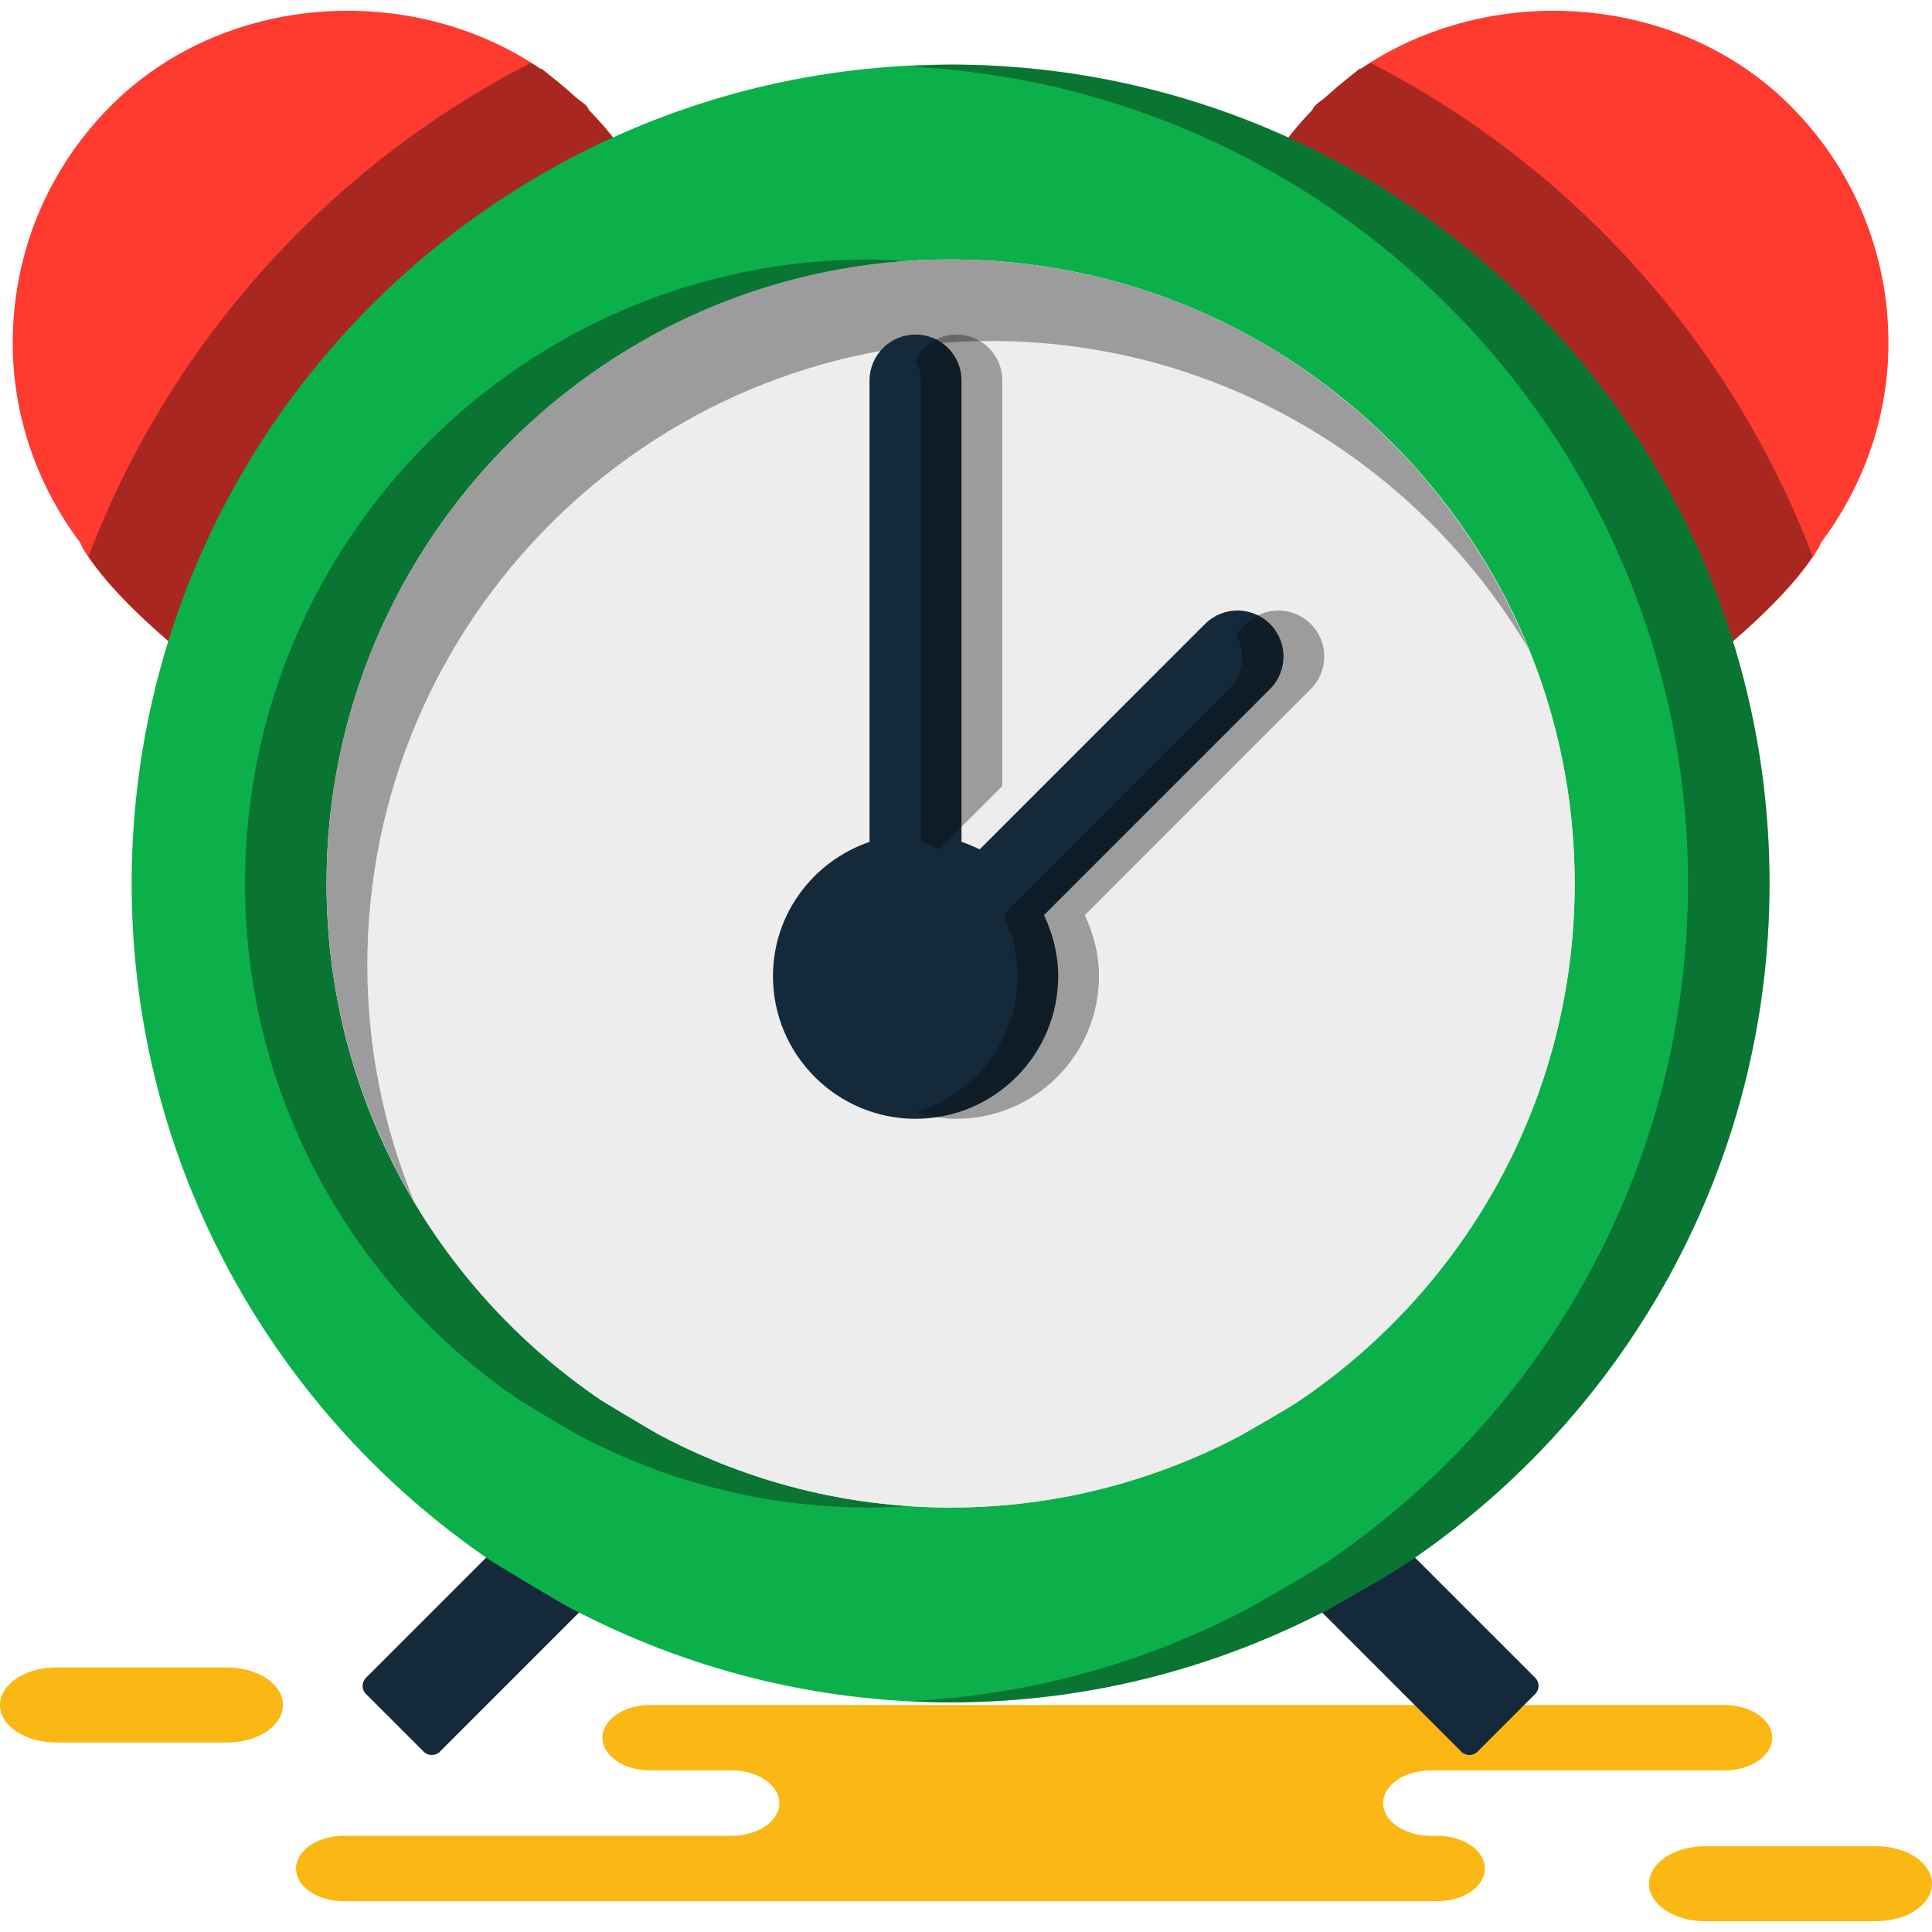 <?xml version="1.0" encoding="iso-8859-1"?>
<!-- Generator: Adobe Illustrator 19.1.0, SVG Export Plug-In . SVG Version: 6.00 Build 0)  -->
<svg version="1.1" id="Capa_1" xmlns="http://www.w3.org/2000/svg" xmlns:xlink="http://www.w3.org/1999/xlink" x="0px" y="0px"
	 viewBox="0 0 217.229 217.229" style="enable-background:new 0 0 217.229 217.229;" xml:space="preserve">
<g>
	<g id="group-35svg">
		<path id="path-1_89_" style="fill:#FBB713;" d="M146.229,213.765h15.361c2.962,0,5.363-1.645,5.363-3.675
			c0-2.031-2.401-3.677-5.363-3.677h-0.715c-2.962,0-5.363-1.646-5.363-3.677c0-2.031,2.401-3.676,5.363-3.676h33.022
			c2.962,0,5.362-1.647,5.362-3.677c0-2.031-2.4-3.676-5.362-3.676h-39.684H73.1c-2.962,0-5.363,1.645-5.363,3.676
			c0,2.03,2.401,3.677,5.363,3.677h9.165c2.961,0,5.362,1.645,5.362,3.676c0,2.031-2.401,3.677-5.362,3.677H38.648
			c-2.962,0-5.363,1.646-5.363,3.677c0,2.03,2.401,3.675,5.363,3.675h10.309H146.229z"/>
		<path id="path-2_89_" style="fill:#FBB713;" d="M210.946,207.586c3.47,0,6.283,1.888,6.283,4.216c0,2.328-2.813,4.216-6.283,4.216
			h-19.254c-3.47,0-6.283-1.888-6.283-4.216c0-2.328,2.813-4.216,6.283-4.216H210.946z"/>
		<path id="path-3_89_" style="fill:#FBB713;" d="M25.536,187.49c3.47,0,6.283,1.888,6.283,4.217c0,2.328-2.813,4.215-6.283,4.215
			H6.283c-3.47,0-6.283-1.887-6.283-4.215c0-2.329,2.813-4.217,6.283-4.217H25.536z"/>
		<path id="path-4_89_" style="fill:#142A3B;" d="M172.618,190.461l-6.495,6.496c-0.498,0.498-1.314,0.498-1.812,0l-22.3-22.3
			c-0.498-0.497-0.498-1.312,0-1.812l6.496-6.494c0.498-0.499,1.313-0.499,1.812,0l22.299,22.298
			C173.117,189.148,173.117,189.963,172.618,190.461z"/>
		<path id="path-5_88_" style="fill:#142A3B;" d="M41.146,190.461l6.496,6.496c0.498,0.498,1.314,0.498,1.812,0l22.3-22.3
			c0.498-0.497,0.498-1.312,0-1.812l-6.495-6.494c-0.498-0.499-1.314-0.499-1.813,0l-22.3,22.298
			C40.648,189.148,40.648,189.963,41.146,190.461z"/>
		<path id="path-6_85_" style="fill:#FF3A2F;" d="M201.282,11.866C188.595-0.82,167.545-2.154,153,7.734l-0.091-0.03
			c-1.06,0.848-2.374,1.869-3.838,3.192c-0.373,0.354-0.829,0.606-1.202,0.97c-0.172,0.172-0.242,0.403-0.384,0.586
			c-1.354,1.362-2.788,3.151-4.243,5.161c22.798,11.837,40.546,31.988,49.313,56.41c5.01-4.069,9.636-8.554,11.928-12.423
			c0.112-0.181,0.163-0.374,0.253-0.565c4.859-6.474,7.596-14.243,7.596-22.484C212.332,28.47,208.413,18.997,201.282,11.866z"/>
		<path id="path-7_84_" style="opacity:0.35;fill:#060606;enable-background:new    ;" d="M154.089,7.064
			c-0.361,0.227-0.735,0.431-1.089,0.671l-0.091-0.032c-1.06,0.849-2.374,1.87-3.838,3.193c-0.373,0.353-0.829,0.606-1.202,0.97
			c-0.172,0.171-0.242,0.404-0.384,0.586c-1.354,1.362-2.788,3.152-4.243,5.161c22.798,11.837,40.546,31.988,49.312,56.41
			c4.614-3.747,8.816-7.826,11.256-11.474C194.651,38.5,176.79,18.725,154.089,7.064z"/>
		<path id="path-8_65_" style="fill:#FF3A2F;" d="M69.785,16.541c-1.191-1.565-2.383-2.958-3.495-4.089
			c-0.14-0.183-0.221-0.414-0.392-0.586c-0.375-0.364-0.819-0.616-1.204-0.97c-1.454-1.323-2.766-2.344-3.837-3.192l-0.081,0.03
			C46.221-2.154,25.18-0.82,12.494,11.866C5.363,18.997,1.433,28.47,1.433,38.551c0,8.241,2.738,16.01,7.596,22.484
			c0.091,0.191,0.153,0.384,0.253,0.565c1.939,3.274,5.576,6.989,9.677,10.514C28.252,47.772,46.554,27.904,69.785,16.541z"/>
		<path id="path-9_56_" style="opacity:0.35;fill:#060606;enable-background:new    ;" d="M9.95,62.565
			c2.038,3.031,5.298,6.361,9.009,9.549c9.293-24.343,27.595-44.21,50.826-55.572c-1.191-1.565-2.383-2.959-3.495-4.09
			c-0.14-0.182-0.221-0.415-0.392-0.586c-0.375-0.364-0.819-0.617-1.204-0.97c-1.454-1.323-2.766-2.344-3.837-3.193l-0.081,0.032
			c-0.355-0.242-0.731-0.444-1.093-0.671C36.977,18.725,19.11,38.507,9.95,62.565z"/>
		<path id="path-10_50_" style="fill:#0CB04A;" d="M106.882,7.262c-50.766,0-92.078,41.31-92.078,92.076
			c0,31.696,16.1,59.693,40.544,76.259c0,0,7.39,4.497,8.929,5.28c12.748,6.699,27.232,10.536,42.605,10.536
			c15.384,0,29.857-3.837,42.625-10.536c0,0,7.113-4.022,8.919-5.28c24.445-16.566,40.535-44.563,40.535-76.259
			C198.961,48.572,157.659,7.262,106.882,7.262z M146.161,157.449c-1.377,0.959-6.797,4.025-6.797,4.025
			c-9.73,5.104-20.759,8.028-32.482,8.028c-11.715,0-22.752-2.924-32.466-8.028c-1.173-0.598-6.804-4.025-6.804-4.025
			c-18.628-12.624-30.896-33.958-30.896-58.111c0-38.685,31.48-70.165,70.166-70.165c38.694,0,70.167,31.48,70.167,70.165
			C177.049,123.491,164.788,144.825,146.161,157.449z"/>
		<path id="path-11_42_" style="opacity:0.35;fill:#060606;enable-background:new    ;" d="M102.298,29.406
			c-1.524-0.099-3.038-0.233-4.586-0.233c-38.685,0-70.166,31.479-70.166,70.165c0,24.152,12.269,45.487,30.896,58.111
			c0,0,5.632,3.427,6.804,4.025c9.714,5.103,20.751,8.028,32.466,8.028c1.542,0,3.07-0.059,4.586-0.157
			c-10.009-0.657-19.446-3.44-27.882-7.871c-1.173-0.598-6.804-4.025-6.804-4.025c-18.628-12.624-30.896-33.959-30.896-58.111
			C36.716,62.201,65.751,31.786,102.298,29.406z"/>
		<path id="path-12_37_" style="opacity:0.35;fill:#060606;enable-background:new    ;" d="M106.882,7.262
			c-1.548,0-3.055,0.157-4.584,0.234c48.64,2.412,87.494,42.624,87.494,91.842c0,31.696-16.091,59.693-40.535,76.258
			c-1.806,1.259-8.92,5.281-8.92,5.281c-11.488,6.027-24.367,9.71-38.039,10.393c1.521,0.076,3.045,0.142,4.584,0.142
			c15.384,0,29.857-3.836,42.625-10.535c0,0,7.113-4.022,8.919-5.281c24.444-16.565,40.535-44.562,40.535-76.258
			C198.961,48.572,157.659,7.262,106.882,7.262z"/>
		<path id="path-13_30_" style="fill:#EDEDED;" d="M74.416,161.475c9.714,5.103,20.752,8.027,32.466,8.027
			c11.723,0,22.753-2.924,32.482-8.027c0,0,5.42-3.067,6.797-4.026c18.627-12.623,30.888-33.958,30.888-58.111
			c0-38.685-31.473-70.165-70.167-70.165c-38.686,0-70.166,31.48-70.166,70.165c0,24.153,12.269,45.488,30.896,58.111
			C67.612,157.449,73.243,160.876,74.416,161.475z"/>
		<path id="path-14_26_" style="opacity:0.35;fill:#060606;enable-background:new    ;" d="M41.301,108.506
			c0-38.683,31.48-70.163,70.166-70.163c25.714,0,48.176,13.944,60.395,34.625c-10.449-25.649-35.617-43.795-64.98-43.795
			c-38.686,0-70.166,31.481-70.166,70.165c0,13.042,3.602,25.246,9.825,35.718C43.177,126.86,41.301,117.902,41.301,108.506z"/>
		<path id="path-15_24_" style="fill:#142A3B;" d="M142.797,77.473l-25.413,25.423c0.99,2.091,1.596,4.394,1.596,6.859
			c0,8.848-7.192,16.04-16.04,16.04c-8.838,0-16.03-7.192-16.03-16.04c0-7.03,4.576-12.96,10.899-15.111l-0.041-0.09V42.789
			c0-2.859,2.323-5.172,5.172-5.172c2.869,0,5.171,2.313,5.171,5.172v51.713c0,0-0.019,0.093-0.019,0.142
			c0.706,0.243,1.393,0.525,2.06,0.859l25.333-25.342c2.02-2.021,5.292-2.021,7.312,0C144.817,72.181,144.817,75.454,142.797,77.473
			z"/>
		<path id="path-16_19_" style="opacity:0.35;fill:#060606;enable-background:new    ;" d="M103.527,42.789v51.714
			c0,0-0.02,0.091-0.02,0.142c0.707,0.242,1.393,0.524,2.06,0.858l7.13-7.131V42.789c0-2.859-2.303-5.171-5.172-5.171
			c-2.021,0-3.733,1.192-4.583,2.889C103.289,41.2,103.527,41.956,103.527,42.789z"/>
		<path id="path-17_17_" style="opacity:0.35;fill:#060606;enable-background:new    ;" d="M147.382,70.161
			c-2.02-2.021-5.292-2.021-7.313,0l-1.115,1.116c1.139,1.977,0.949,4.506-0.741,6.196l-25.414,25.423
			c0.99,2.091,1.597,4.394,1.597,6.859c0,7.242-4.851,13.304-11.454,15.291c1.462,0.44,2.979,0.749,4.583,0.749
			c8.848,0,16.04-7.192,16.04-16.04c0-2.465-0.606-4.768-1.596-6.859l25.413-25.423C149.402,75.454,149.402,72.181,147.382,70.161z"
			/>
	</g>
</g>
<g>
</g>
<g>
</g>
<g>
</g>
<g>
</g>
<g>
</g>
<g>
</g>
<g>
</g>
<g>
</g>
<g>
</g>
<g>
</g>
<g>
</g>
<g>
</g>
<g>
</g>
<g>
</g>
<g>
</g>
</svg>
